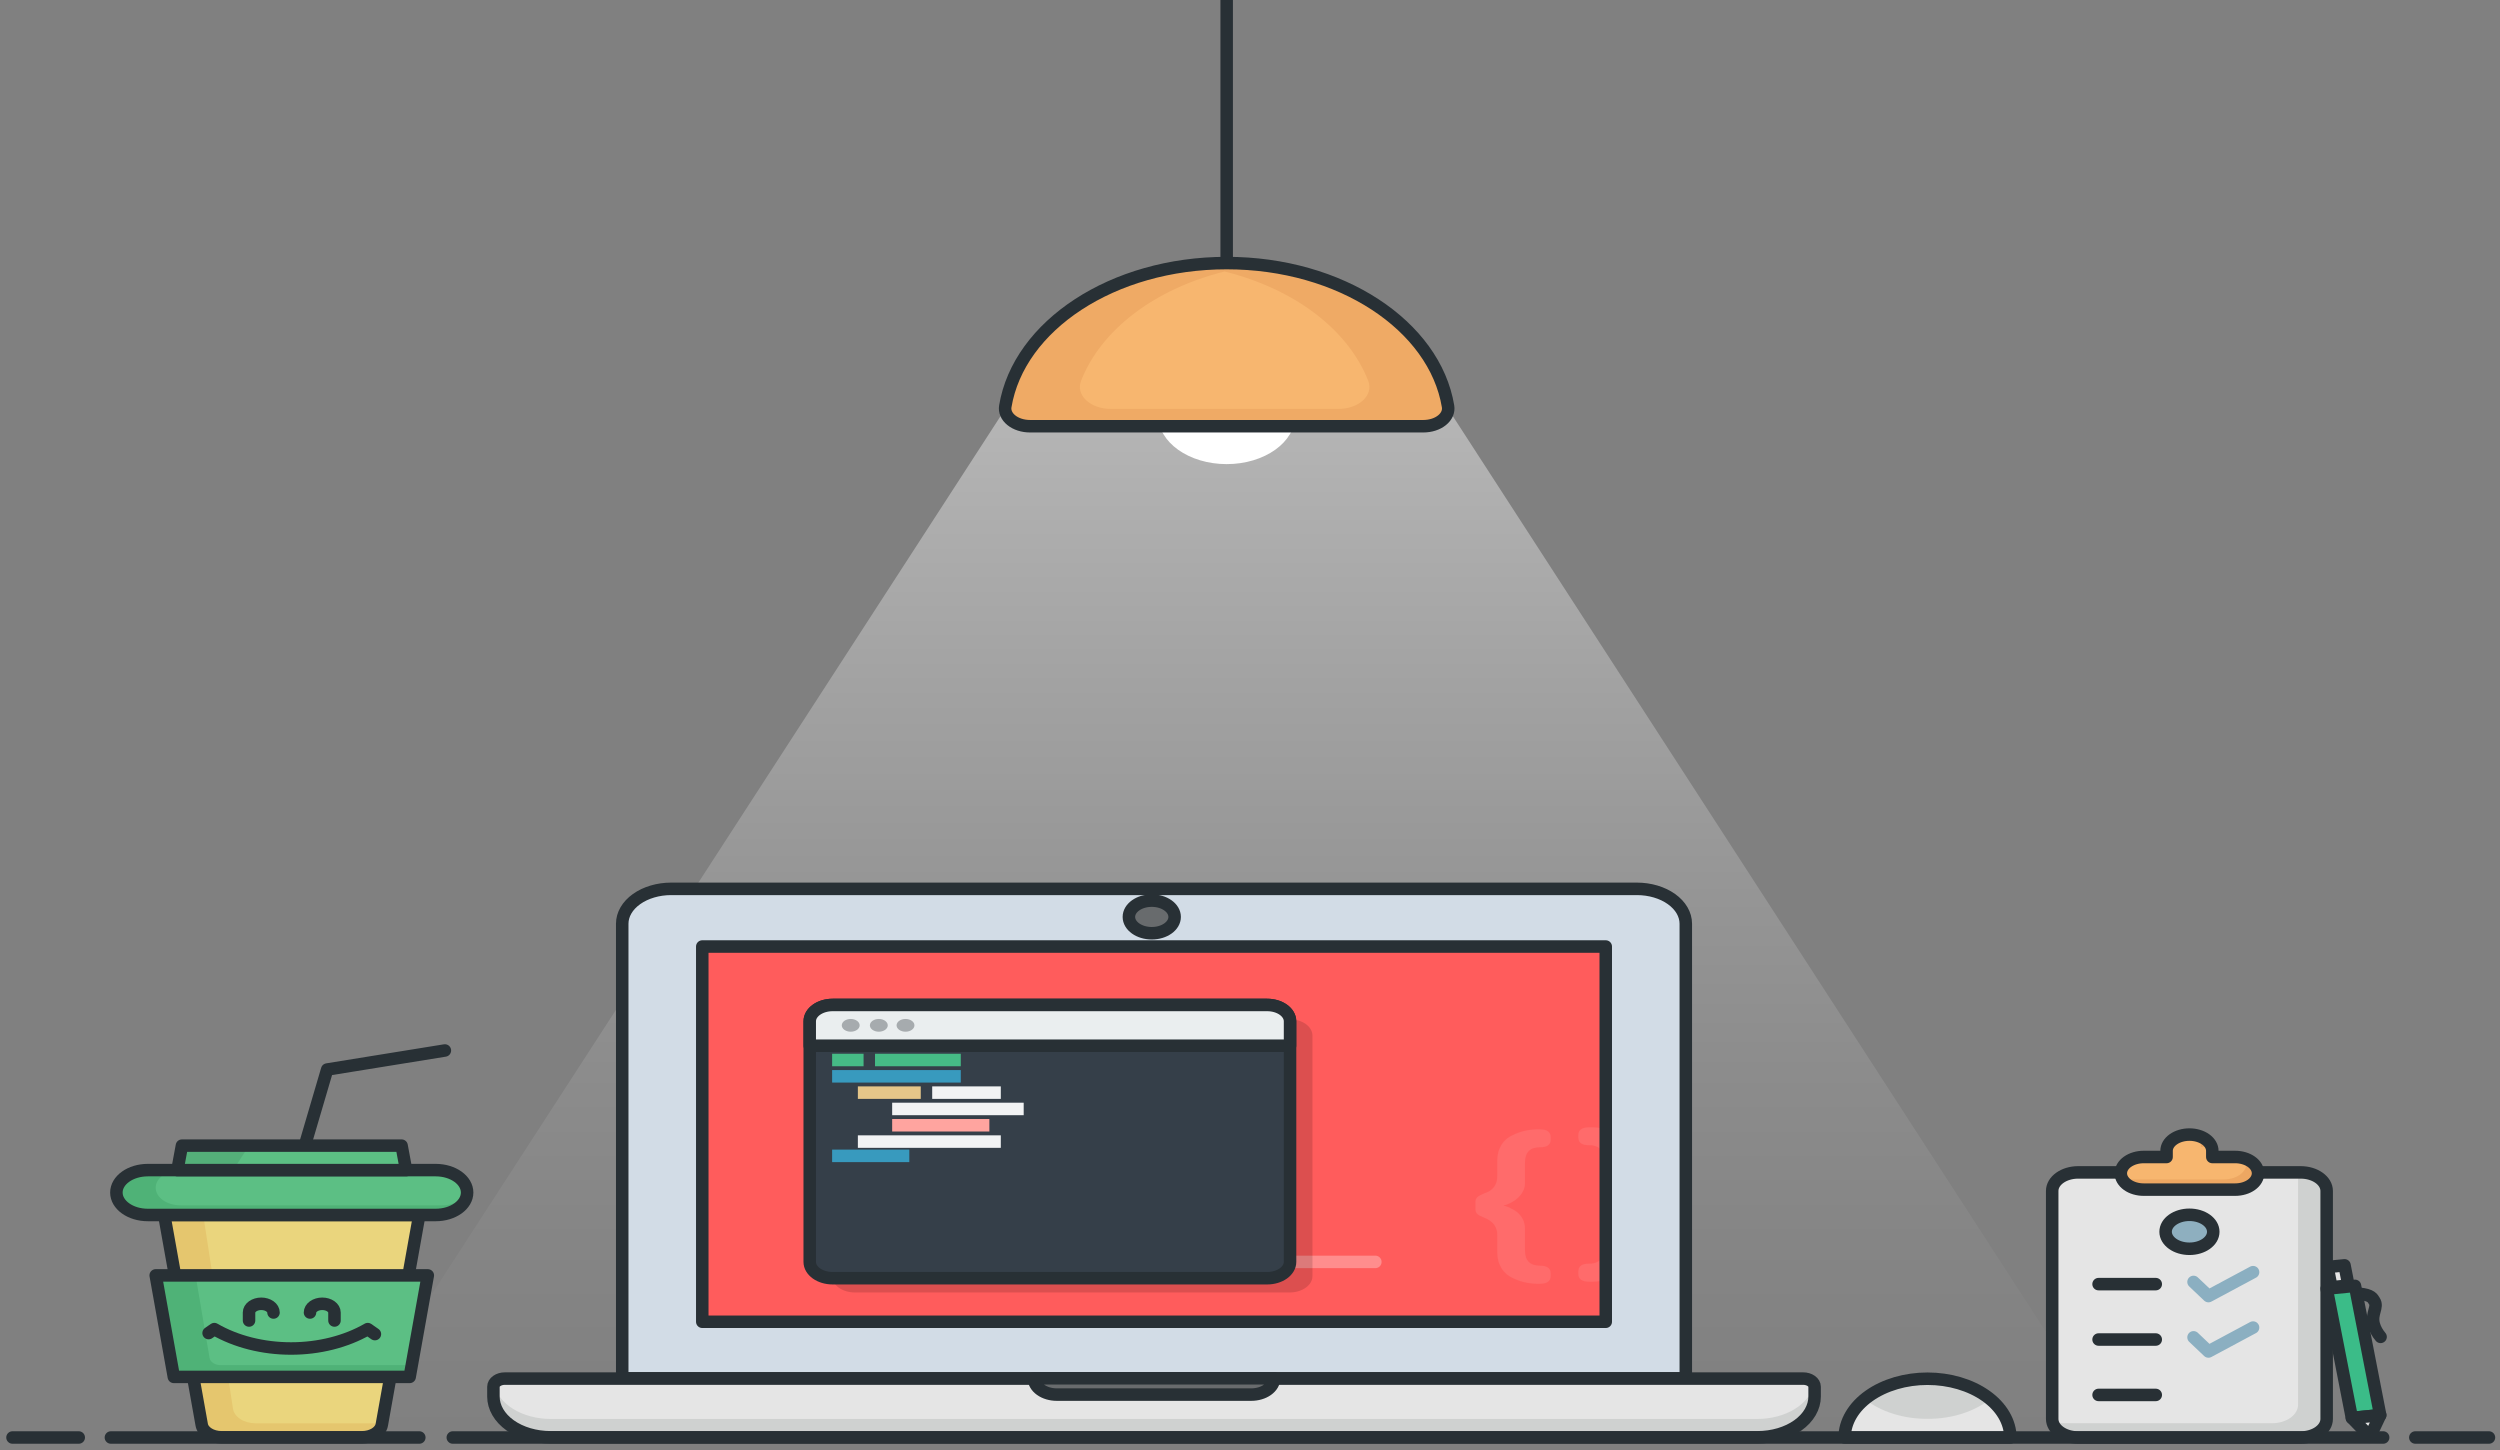 <svg width="200" height="116" viewBox="0 0 200 116" fill="none" xmlns="http://www.w3.org/2000/svg">
<rect x="0" y="0" width="200" height="116" fill="#808080" stroke="none"/>
<path style="mix-blend-mode:overlay" opacity="0.43" d="M168.803 114.458H27.466L80.295 32.903H115.974L168.803 114.458Z" fill="url(#paint0_linear)"/>
<path d="M24.383 91.652L26.174 85.562L35.59 84.039" stroke="#283035" stroke-linecap="round" stroke-linejoin="round"/>
<path d="M53.691 71.108H130.95C131.988 71.108 132.984 71.402 133.718 71.926C134.452 72.449 134.864 73.159 134.864 73.9V110.263H49.778V73.9C49.778 73.159 50.19 72.45 50.924 71.926C51.658 71.403 52.653 71.108 53.691 71.108Z" fill="#D2DCE6"/>
<path d="M53.691 71.108H130.95C131.988 71.108 132.984 71.402 133.718 71.926C134.452 72.449 134.864 73.159 134.864 73.9V110.263H49.778V73.9C49.778 73.159 50.19 72.45 50.924 71.926C51.658 71.403 52.653 71.108 53.691 71.108V71.108Z" stroke="#283035" stroke-linecap="round" stroke-linejoin="round"/>
<path d="M128.46 105.741V75.722H56.182V105.741H128.46Z" fill="#FF5C5C"/>
<path opacity="0.3" d="M98.134 100.952H110.028" stroke="white" stroke-linecap="round" stroke-linejoin="round"/>
<g opacity="0.3">
<path opacity="0.3" d="M127.131 91.621C127.36 91.61 127.587 91.655 127.776 91.749C127.965 91.841 128.104 91.977 128.171 92.133V90.265C127.92 90.212 127.66 90.185 127.398 90.184H127.131C126.556 90.184 126.268 90.389 126.268 90.8V91.019C126.268 91.415 126.556 91.621 127.131 91.621Z" fill="white"/>
<path opacity="0.3" d="M128.171 100.579C128.102 100.734 127.962 100.869 127.774 100.961C127.585 101.054 127.359 101.098 127.131 101.088C126.555 101.088 126.268 101.293 126.268 101.703V101.923C126.268 102.333 126.555 102.539 127.131 102.539H127.398C127.659 102.538 127.92 102.511 128.171 102.458V100.579Z" fill="white"/>
</g>
<path d="M128.46 105.741V75.722H56.182V105.741H128.46Z" stroke="#283035" stroke-linecap="round" stroke-linejoin="round"/>
<path d="M40.389 110.287H144.254C144.497 110.287 144.729 110.356 144.901 110.478C145.072 110.601 145.169 110.767 145.169 110.94V111.721C145.169 112.587 144.687 113.417 143.829 114.029C142.971 114.641 141.807 114.984 140.594 114.984H44.048C42.835 114.984 41.672 114.641 40.814 114.029C39.956 113.417 39.474 112.587 39.474 111.721V110.94C39.474 110.767 39.57 110.601 39.742 110.478C39.913 110.356 40.146 110.287 40.389 110.287Z" fill="#E5E5E5"/>
<path d="M140.593 113.516H44.048C42.951 113.515 41.891 113.233 41.061 112.721C40.231 112.21 39.687 111.502 39.528 110.728C39.493 110.796 39.475 110.868 39.474 110.94V111.722C39.474 112.587 39.956 113.417 40.814 114.029C41.672 114.641 42.835 114.985 44.048 114.985H140.594C141.807 114.985 142.971 114.641 143.829 114.029C144.687 113.417 145.169 112.587 145.169 111.722V110.94C145.168 110.868 145.149 110.796 145.115 110.728C144.956 111.502 144.412 112.21 143.581 112.722C142.751 113.234 141.691 113.515 140.593 113.516Z" fill="#CFD1D0"/>
<path d="M40.389 110.287H144.254C144.497 110.287 144.729 110.356 144.901 110.478C145.072 110.601 145.169 110.767 145.169 110.94V111.721C145.169 112.587 144.687 113.417 143.829 114.029C142.971 114.641 141.807 114.984 140.594 114.984H44.048C42.835 114.984 41.672 114.641 40.814 114.029C39.956 113.417 39.474 112.587 39.474 111.721V110.94C39.474 110.767 39.57 110.601 39.742 110.478C39.913 110.356 40.146 110.287 40.389 110.287Z" stroke="#283035" stroke-linecap="round" stroke-linejoin="round"/>
<path d="M82.715 110.263H101.928C101.928 110.609 101.735 110.941 101.392 111.186C101.049 111.431 100.583 111.568 100.098 111.568H84.544C84.059 111.568 83.594 111.431 83.251 111.186C82.907 110.941 82.715 110.609 82.715 110.263Z" fill="#686B6D"/>
<path d="M82.715 110.263H101.928C101.928 110.609 101.735 110.941 101.392 111.186C101.049 111.431 100.583 111.568 100.098 111.568H84.544C84.059 111.568 83.594 111.431 83.251 111.186C82.907 110.941 82.715 110.609 82.715 110.263Z" stroke="#283035" stroke-linecap="round" stroke-linejoin="round"/>
<path d="M92.141 74.659C93.152 74.659 93.971 74.075 93.971 73.354C93.971 72.633 93.152 72.049 92.141 72.049C91.131 72.049 90.311 72.633 90.311 73.354C90.311 74.075 91.131 74.659 92.141 74.659Z" fill="#686B6D"/>
<path d="M92.141 74.659C93.152 74.659 93.971 74.075 93.971 73.354C93.971 72.633 93.152 72.049 92.141 72.049C91.131 72.049 90.311 72.633 90.311 73.354C90.311 74.075 91.131 74.659 92.141 74.659Z" stroke="#283035" stroke-linecap="round" stroke-linejoin="round"/>
<path d="M17.725 114.984H28.956C29.345 114.984 29.721 114.882 30.014 114.699C30.306 114.515 30.495 114.262 30.544 113.986L33.544 97.198H13.138L16.138 113.986C16.187 114.262 16.375 114.515 16.668 114.698C16.96 114.882 17.336 114.983 17.725 114.984Z" fill="#EAD57D"/>
<path d="M16.26 97.199L18.64 112.703C18.689 113.022 18.901 113.317 19.236 113.531C19.571 113.746 20.005 113.864 20.455 113.864H30.567L30.545 113.986C30.496 114.262 30.308 114.516 30.015 114.699C29.723 114.883 29.346 114.984 28.957 114.984H17.726C17.337 114.984 16.961 114.883 16.668 114.699C16.376 114.515 16.188 114.262 16.138 113.986L13.138 97.199H16.26Z" fill="#E5C66E"/>
<path d="M17.725 114.984H28.956C29.345 114.984 29.721 114.882 30.014 114.699C30.306 114.515 30.495 114.262 30.544 113.986L33.544 97.198H13.138L16.138 113.986C16.187 114.262 16.375 114.515 16.668 114.698C16.96 114.882 17.336 114.983 17.725 114.984V114.984Z" stroke="#283035" stroke-linecap="round" stroke-linejoin="round"/>
<path d="M32.774 110.151L34.225 102.032H12.456L13.907 110.151H32.774Z" fill="#5CBF84"/>
<path d="M32.774 110.151L34.225 102.032H12.456L13.907 110.151H32.774Z" fill="#4FB277"/>
<path d="M32.684 109.213L33.901 102.032H15.646L16.767 108.643C16.794 108.8 16.9 108.945 17.067 109.05C17.233 109.155 17.447 109.213 17.669 109.213H32.684Z" fill="#5CBF84"/>
<path d="M32.774 110.151L34.225 102.032H12.456L13.907 110.151H32.774Z" stroke="#283035" stroke-linecap="round" stroke-linejoin="round"/>
<path d="M11.827 97.199H34.854C36.244 97.199 37.37 96.395 37.37 95.404C37.37 94.413 36.244 93.609 34.854 93.609H11.827C10.437 93.609 9.311 94.413 9.311 95.404C9.311 96.395 10.437 97.199 11.827 97.199Z" fill="#5CBF84"/>
<path d="M11.827 97.199H34.854C36.244 97.199 37.37 96.395 37.37 95.404C37.37 94.413 36.244 93.609 34.854 93.609H11.827C10.437 93.609 9.311 94.413 9.311 95.404C9.311 96.395 10.437 97.199 11.827 97.199Z" fill="#4FB277"/>
<path d="M14.429 96.424H35.398C36.487 96.424 37.37 95.793 37.37 95.016C37.37 94.239 36.487 93.609 35.398 93.609H14.429C13.339 93.609 12.456 94.239 12.456 95.016C12.456 95.793 13.339 96.424 14.429 96.424Z" fill="#5CBF84"/>
<path d="M11.827 97.199H34.854C36.244 97.199 37.37 96.395 37.37 95.404C37.37 94.413 36.244 93.609 34.854 93.609H11.827C10.437 93.609 9.311 94.413 9.311 95.404C9.311 96.395 10.437 97.199 11.827 97.199Z" stroke="#283035" stroke-linecap="round" stroke-linejoin="round"/>
<path d="M14.191 93.609H32.49L32.127 91.652H14.554L14.191 93.609Z" fill="#5CBF84"/>
<path d="M14.554 91.652H19.922L18.652 93.609H14.191L14.554 91.652Z" fill="#54AF79"/>
<path d="M14.191 93.609H32.49L32.127 91.652H14.554L14.191 93.609Z" stroke="#283035" stroke-linecap="round" stroke-linejoin="round"/>
<path d="M147.569 115C147.579 113.75 148.282 112.554 149.524 111.673C150.767 110.792 152.447 110.298 154.199 110.298C155.951 110.298 157.632 110.792 158.874 111.673C160.117 112.554 160.82 113.75 160.83 115H147.569Z" fill="#E5E5E5"/>
<path d="M154.199 113.506C155.147 113.513 156.087 113.374 156.954 113.1C157.821 112.826 158.595 112.423 159.226 111.918C158.604 111.401 157.833 110.986 156.965 110.702C156.097 110.418 155.154 110.271 154.199 110.271C153.244 110.271 152.301 110.418 151.433 110.702C150.566 110.986 149.794 111.401 149.172 111.918C149.803 112.423 150.578 112.826 151.445 113.1C152.312 113.374 153.251 113.513 154.199 113.506Z" fill="#CFD1D0"/>
<path d="M147.569 115C147.579 113.75 148.282 112.554 149.524 111.673C150.767 110.792 152.447 110.298 154.199 110.298C155.951 110.298 157.632 110.792 158.874 111.673C160.117 112.554 160.82 113.75 160.83 115H147.569Z" stroke="#283035" stroke-linecap="round" stroke-linejoin="round"/>
<g style="mix-blend-mode:multiply" opacity="0.14">
<path d="M103.165 81.538H68.402C67.39 81.538 66.57 82.123 66.57 82.844V102.093C66.57 102.814 67.39 103.399 68.402 103.399H103.165C104.176 103.399 104.997 102.814 104.997 102.093V82.844C104.997 82.123 104.176 81.538 103.165 81.538Z" fill="black"/>
</g>
<path d="M101.373 80.396H66.61C65.598 80.396 64.778 80.981 64.778 81.702V100.951C64.778 101.673 65.598 102.257 66.61 102.257H101.373C102.384 102.257 103.204 101.673 103.204 100.951V81.702C103.204 80.981 102.384 80.396 101.373 80.396Z" fill="#353F49"/>
<path d="M101.373 80.396H66.61C65.598 80.396 64.778 80.981 64.778 81.702V100.951C64.778 101.673 65.598 102.257 66.61 102.257H101.373C102.384 102.257 103.204 101.673 103.204 100.951V81.702C103.204 80.981 102.384 80.396 101.373 80.396Z" stroke="#283035" stroke-linecap="round" stroke-linejoin="round"/>
<path d="M66.61 80.396H101.373C101.859 80.396 102.324 80.533 102.668 80.778C103.011 81.023 103.204 81.356 103.204 81.702V83.659H64.778V81.702C64.778 81.356 64.971 81.023 65.315 80.778C65.658 80.534 66.124 80.396 66.61 80.396Z" fill="#EAEEEF"/>
<path d="M66.61 80.396H101.373C101.859 80.396 102.324 80.533 102.668 80.778C103.011 81.023 103.204 81.356 103.204 81.702V83.659H64.778V81.702C64.778 81.356 64.971 81.023 65.315 80.778C65.658 80.534 66.124 80.396 66.61 80.396Z" stroke="#283035" stroke-linecap="round" stroke-linejoin="round"/>
<path opacity="0.35" d="M68.057 82.537C68.452 82.537 68.772 82.309 68.772 82.027C68.772 81.746 68.452 81.517 68.057 81.517C67.662 81.517 67.342 81.746 67.342 82.027C67.342 82.309 67.662 82.537 68.057 82.537Z" fill="#283035"/>
<path opacity="0.35" d="M70.306 82.537C70.701 82.537 71.021 82.309 71.021 82.027C71.021 81.746 70.701 81.517 70.306 81.517C69.911 81.517 69.591 81.746 69.591 82.027C69.591 82.309 69.911 82.537 70.306 82.537Z" fill="#283035"/>
<path opacity="0.35" d="M72.441 82.537C72.835 82.537 73.155 82.309 73.155 82.027C73.155 81.746 72.835 81.517 72.441 81.517C72.046 81.517 71.726 81.746 71.726 82.027C71.726 82.309 72.046 82.537 72.441 82.537Z" fill="#283035"/>
<path d="M66.57 84.801H69.086" stroke="#46BB86" stroke-miterlimit="10"/>
<path d="M70.001 84.801H76.863" stroke="#46BB86" stroke-miterlimit="10"/>
<path d="M66.57 86.106H76.863" stroke="#389ABE" stroke-miterlimit="10"/>
<path d="M68.629 87.411H73.661" stroke="#E5C689" stroke-miterlimit="10"/>
<path d="M74.576 87.411H80.065" stroke="#F2F3F4" stroke-miterlimit="10"/>
<path d="M71.373 88.716H81.895" stroke="#F2F3F4" stroke-miterlimit="10"/>
<path d="M71.373 90.021H79.15" stroke="#FFA49F" stroke-miterlimit="10"/>
<path d="M68.629 91.327H80.065" stroke="#F2F3F4" stroke-miterlimit="10"/>
<path d="M66.57 92.469H72.746" stroke="#389ABE" stroke-miterlimit="10"/>
<g opacity="0.3">
<path opacity="0.3" d="M119.78 98.789C119.78 98.144 119.431 97.69 118.732 97.412C118.239 97.221 118.034 97.074 118.034 96.738V96.166C118.034 95.771 118.28 95.683 118.712 95.478C119.431 95.258 119.78 94.789 119.78 94.086V92.84C119.78 91.843 120.294 91.11 121.033 90.803C121.587 90.521 122.244 90.363 122.924 90.348H123.191C123.766 90.348 124.054 90.554 124.054 90.964V91.183C124.054 91.579 123.766 91.784 123.191 91.784C122.39 91.784 121.999 92.194 121.999 93.029V94.568C122.02 94.942 121.889 95.312 121.623 95.634C121.357 95.956 120.967 96.217 120.499 96.385L120.314 96.429V96.459C120.525 96.503 120.721 96.578 120.89 96.679C121.403 96.898 121.999 97.411 121.999 98.305V100.02C121.999 100.841 122.39 101.251 123.191 101.251C123.766 101.251 124.054 101.456 124.054 101.866V102.086C124.054 102.497 123.766 102.702 123.191 102.702H122.924C122.244 102.687 121.587 102.529 121.033 102.248C120.294 101.94 119.78 101.192 119.78 100.21V98.789Z" fill="white"/>
</g>
<path d="M16.688 106.646L17.146 106.329C18.881 107.333 21.048 107.88 23.283 107.88C25.517 107.88 27.684 107.333 29.42 106.329L29.992 106.728" stroke="#283035" stroke-linecap="round" stroke-linejoin="round"/>
<path d="M21.881 105.001C21.881 104.816 21.778 104.639 21.594 104.508C21.41 104.377 21.162 104.303 20.902 104.303V104.303C20.642 104.303 20.393 104.377 20.209 104.508C20.026 104.639 19.923 104.816 19.923 105.001V105.641" stroke="#283035" stroke-linecap="round" stroke-linejoin="round"/>
<path d="M24.8 105.001C24.8 104.816 24.903 104.639 25.087 104.508C25.27 104.377 25.52 104.303 25.779 104.303V104.303C26.039 104.303 26.288 104.377 26.472 104.508C26.655 104.639 26.758 104.816 26.758 105.001V105.641" stroke="#283035" stroke-linecap="round" stroke-linejoin="round"/>
<path d="M184.052 93.791H166.257C165.108 93.791 164.176 94.455 164.176 95.275V113.515C164.176 114.335 165.108 115 166.257 115H184.052C185.202 115 186.133 114.335 186.133 113.515V95.275C186.133 94.455 185.202 93.791 184.052 93.791Z" fill="#E5E5E5"/>
<path d="M184.052 93.791H183.789C183.826 93.903 183.846 94.018 183.846 94.133V112.373C183.846 112.767 183.627 113.144 183.237 113.423C182.846 113.701 182.317 113.858 181.765 113.858H164.235C164.343 114.183 164.602 114.472 164.969 114.679C165.336 114.887 165.79 115 166.259 115H184.054C184.606 115 185.135 114.843 185.525 114.565C185.916 114.287 186.135 113.909 186.135 113.515V95.275C186.135 95.08 186.081 94.887 185.976 94.707C185.872 94.527 185.718 94.363 185.525 94.225C185.332 94.087 185.102 93.978 184.849 93.903C184.597 93.829 184.326 93.79 184.052 93.791Z" fill="#CFD1D0"/>
<path d="M184.052 93.791H166.257C165.108 93.791 164.176 94.455 164.176 95.275V113.515C164.176 114.335 165.108 115 166.257 115H184.052C185.202 115 186.133 114.335 186.133 113.515V95.275C186.133 94.455 185.202 93.791 184.052 93.791Z" stroke="#283035" stroke-linecap="round" stroke-linejoin="round"/>
<path d="M178.814 92.56H176.985V92.071C176.985 91.725 176.792 91.392 176.449 91.148C176.106 90.903 175.64 90.766 175.155 90.766C174.67 90.766 174.204 90.903 173.861 91.148C173.518 91.392 173.325 91.725 173.325 92.071V92.56H171.495C171.01 92.56 170.545 92.698 170.201 92.942C169.858 93.187 169.665 93.519 169.665 93.865C169.665 94.211 169.858 94.543 170.201 94.788C170.545 95.033 171.01 95.17 171.495 95.17H178.814C179.3 95.17 179.765 95.033 180.108 94.788C180.452 94.543 180.644 94.211 180.644 93.865C180.644 93.519 180.452 93.187 180.108 92.942C179.765 92.698 179.3 92.56 178.814 92.56Z" fill="#F7B66F"/>
<path d="M179.664 92.71C179.739 92.904 179.749 93.107 179.695 93.304C179.641 93.5 179.524 93.686 179.353 93.845C179.183 94.004 178.962 94.133 178.71 94.222C178.458 94.31 178.18 94.356 177.899 94.355H170.58C170.284 94.355 169.992 94.304 169.73 94.205C169.834 94.482 170.064 94.727 170.383 94.901C170.702 95.076 171.093 95.171 171.495 95.171H178.814C179.223 95.17 179.62 95.073 179.942 94.893C180.263 94.713 180.491 94.461 180.589 94.178C180.687 93.895 180.649 93.596 180.481 93.331C180.314 93.064 180.026 92.846 179.664 92.71Z" fill="#EDA762"/>
<path d="M176.069 91.255V91.745H176.924C176.86 91.568 176.746 91.404 176.587 91.261C176.429 91.118 176.23 91.001 176.005 90.916C176.047 91.026 176.069 91.141 176.069 91.255Z" fill="#EDA762"/>
<path d="M178.814 92.56H176.985V92.071C176.985 91.725 176.792 91.392 176.449 91.148C176.106 90.903 175.64 90.766 175.155 90.766C174.67 90.766 174.204 90.903 173.861 91.148C173.518 91.392 173.325 91.725 173.325 92.071V92.56H171.495C171.01 92.56 170.545 92.698 170.201 92.942C169.858 93.187 169.665 93.519 169.665 93.865C169.665 94.211 169.858 94.543 170.201 94.788C170.545 95.033 171.01 95.17 171.495 95.17H178.814C179.3 95.17 179.765 95.033 180.108 94.788C180.452 94.543 180.644 94.211 180.644 93.865C180.644 93.519 180.452 93.187 180.108 92.942C179.765 92.698 179.3 92.56 178.814 92.56Z" stroke="#283035" stroke-linecap="round" stroke-linejoin="round"/>
<path d="M175.155 99.902C176.207 99.902 177.061 99.293 177.061 98.542C177.061 97.791 176.207 97.183 175.155 97.183C174.102 97.183 173.249 97.791 173.249 98.542C173.249 99.293 174.102 99.902 175.155 99.902Z" fill="#8EAFBF"/>
<path d="M175.155 99.902C176.207 99.902 177.061 99.293 177.061 98.542C177.061 97.791 176.207 97.183 175.155 97.183C174.102 97.183 173.249 97.791 173.249 98.542C173.249 99.293 174.102 99.902 175.155 99.902Z" stroke="#283035" stroke-linecap="round" stroke-linejoin="round"/>
<path d="M167.886 102.73H172.461" stroke="#283035" stroke-linecap="round" stroke-linejoin="round"/>
<path d="M167.886 107.162H172.461" stroke="#283035" stroke-linecap="round" stroke-linejoin="round"/>
<path d="M167.886 111.594H172.461" stroke="#283035" stroke-linecap="round" stroke-linejoin="round"/>
<path d="M175.483 102.555L176.676 103.687L180.245 101.773" stroke="#8BAFC1" stroke-linecap="round" stroke-linejoin="round"/>
<path d="M175.483 106.987L176.676 108.119L180.245 106.205" stroke="#8BAFC1" stroke-linecap="round" stroke-linejoin="round"/>
<path d="M188.399 102.869L186.134 103.094L188.151 113.436L190.417 113.211L188.399 102.869Z" fill="#3BBC88"/>
<path d="M188.399 102.869L186.134 103.094L188.151 113.436L190.417 113.211L188.399 102.869Z" stroke="#283035" stroke-linecap="round" stroke-linejoin="round"/>
<path d="M190.417 113.211L188.151 113.436L189.6 114.939L190.417 113.211Z" fill="#E5E5E5"/>
<path d="M190.417 113.211L188.151 113.436L189.6 114.939L190.417 113.211Z" stroke="#283035" stroke-linecap="round" stroke-linejoin="round"/>
<path d="M187.562 101.227L186.204 101.362L186.519 102.977L187.878 102.842L187.562 101.227Z" fill="#E5E5E5"/>
<path d="M187.562 101.227L186.204 101.362L186.519 102.977L187.878 102.842L187.562 101.227Z" stroke="#283035" stroke-linecap="round" stroke-linejoin="round"/>
<path d="M190.447 106.95C190.191 106.649 190.009 106.319 189.91 105.974C189.657 105.087 190.281 104.581 189.944 104.076C189.809 103.875 189.744 103.6 188.734 103.496" stroke="#283035" stroke-linecap="round" stroke-linejoin="round"/>
<path d="M193.226 115H199.116" stroke="#283035" stroke-linecap="round" stroke-linejoin="round"/>
<path d="M36.224 115H190.653" stroke="#283035" stroke-linecap="round" stroke-linejoin="round"/>
<path d="M8.872 115H33.544" stroke="#283035" stroke-linecap="round" stroke-linejoin="round"/>
<path d="M1 115H6.299" stroke="#283035" stroke-linecap="round" stroke-linejoin="round"/>
<path d="M98.134 37.129C101.166 37.129 103.624 35.376 103.624 33.214C103.624 31.051 101.166 29.298 98.134 29.298C95.103 29.298 92.645 31.051 92.645 33.214C92.645 35.376 95.103 37.129 98.134 37.129Z" fill="white"/>
<path d="M82.376 34.098C82.097 34.097 81.821 34.054 81.567 33.972C81.312 33.89 81.086 33.77 80.901 33.62C80.716 33.471 80.579 33.295 80.496 33.105C80.414 32.915 80.389 32.714 80.423 32.517C81.49 26.055 89.013 21.046 98.134 21.046C107.256 21.046 114.779 26.055 115.845 32.517C115.88 32.714 115.855 32.915 115.773 33.105C115.69 33.295 115.552 33.471 115.367 33.621C115.183 33.77 114.956 33.89 114.702 33.972C114.447 34.054 114.171 34.097 113.892 34.098H82.376Z" fill="#F7B66F"/>
<path d="M100.879 21.2C100.82 21.193 100.76 21.189 100.701 21.182C100.493 21.161 100.284 21.141 100.074 21.124C99.978 21.116 99.882 21.11 99.786 21.104C99.612 21.092 99.437 21.081 99.263 21.074C99.161 21.07 99.06 21.065 98.958 21.061C98.685 21.052 98.409 21.046 98.135 21.046C97.861 21.046 97.586 21.052 97.314 21.061C97.189 21.066 97.064 21.073 96.939 21.078C96.804 21.085 96.669 21.092 96.535 21.101C96.37 21.112 96.207 21.124 96.043 21.138C95.963 21.145 95.883 21.153 95.805 21.161C87.565 21.947 81.091 26.844 80.363 32.948C80.345 33.094 80.369 33.241 80.435 33.379C80.501 33.518 80.606 33.646 80.745 33.754C80.883 33.862 81.052 33.948 81.24 34.008C81.427 34.067 81.63 34.097 81.836 34.098H114.433C114.637 34.098 114.839 34.069 115.025 34.011C115.212 33.953 115.38 33.868 115.519 33.762C115.657 33.655 115.763 33.529 115.83 33.392C115.898 33.255 115.924 33.11 115.908 32.965C115.202 26.955 108.928 22.109 100.879 21.2ZM86.475 30.497C87.253 28.48 88.704 26.628 90.706 25.1C92.707 23.571 95.198 22.411 97.966 21.72C100.736 22.41 103.229 23.569 105.233 25.098C107.237 26.627 108.69 28.479 109.469 30.497C109.568 30.758 109.581 31.031 109.508 31.296C109.434 31.561 109.276 31.811 109.045 32.025C108.815 32.239 108.518 32.412 108.178 32.531C107.838 32.651 107.464 32.712 107.085 32.711H88.859C88.48 32.712 88.106 32.651 87.766 32.532C87.426 32.413 87.129 32.239 86.898 32.025C86.668 31.811 86.51 31.561 86.436 31.296C86.362 31.031 86.376 30.758 86.475 30.497Z" fill="#EFAA65"/>
<path d="M82.392 34.098C82.11 34.097 81.832 34.054 81.576 33.971C81.32 33.889 81.092 33.768 80.906 33.617C80.72 33.467 80.581 33.29 80.498 33.098C80.415 32.907 80.39 32.705 80.424 32.506C81.499 26.048 89.018 21.046 98.135 21.046C107.251 21.046 114.77 26.048 115.844 32.506C115.878 32.705 115.853 32.907 115.771 33.098C115.688 33.29 115.549 33.467 115.363 33.617C115.177 33.768 114.948 33.889 114.692 33.971C114.436 34.054 114.158 34.097 113.877 34.098H82.392Z" stroke="#283035" stroke-linecap="round" stroke-linejoin="round"/>
<path d="M98.134 0V21.046" stroke="#283035" stroke-linejoin="round"/>
<defs>
<linearGradient id="paint0_linear" x1="98.134" y1="31.769" x2="98.134" y2="117.336" gradientUnits="userSpaceOnUse">
<stop stop-color="white"/>
<stop offset="0.093" stop-color="white" stop-opacity="0.864"/>
<stop offset="0.284" stop-color="white" stop-opacity="0.605"/>
<stop offset="0.466" stop-color="white" stop-opacity="0.389"/>
<stop offset="0.633" stop-color="white" stop-opacity="0.221"/>
<stop offset="0.784" stop-color="white" stop-opacity="0.1"/>
<stop offset="0.911" stop-color="white" stop-opacity="0.026"/>
<stop offset="1" stop-color="white" stop-opacity="0"/>
</linearGradient>
</defs>
</svg>
